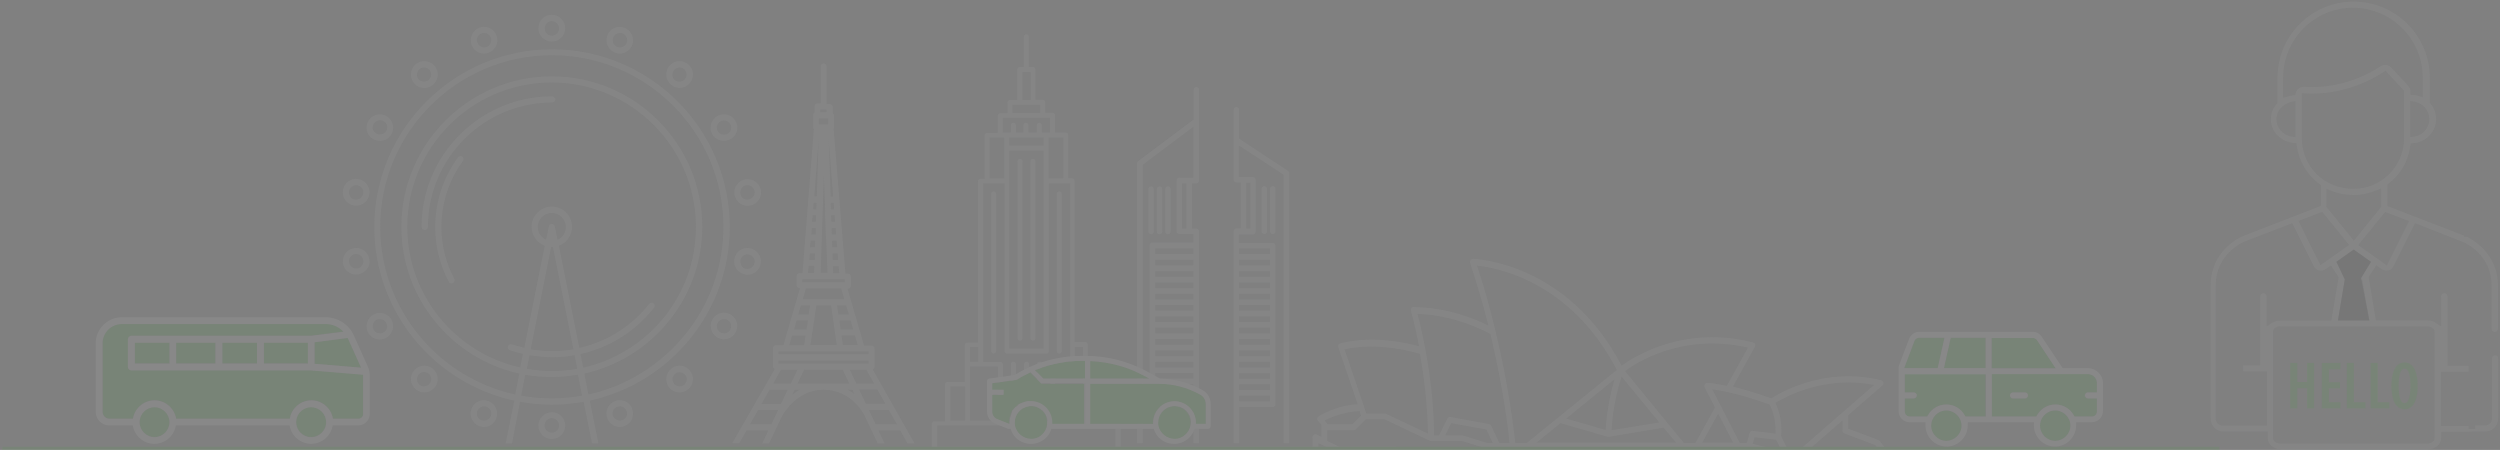 <svg width="1239" height="223" viewBox="0 0 1239 223" fill="none" xmlns="http://www.w3.org/2000/svg">
<rect x="0" y="0" width="1239" height="223" fill="#808080" stroke="none"/>
<g opacity="0.07" clip-path="url(#clip0_0_245)">
<path d="M505.512 78.726C504.836 78.726 504.273 79.289 504.273 79.965V167.588C504.273 168.264 504.836 168.827 505.512 168.827C506.188 168.827 506.751 168.264 506.751 167.588V79.852C506.751 79.176 506.188 78.726 505.512 78.726Z" fill="#D0D2D3"/>
<path d="M511.932 78.726C511.256 78.726 510.693 79.289 510.693 79.965V167.588C510.693 168.264 511.256 168.827 511.932 168.827C512.608 168.827 513.171 168.264 513.171 167.588V79.852C513.171 79.176 512.608 78.726 511.932 78.726Z" fill="#D0D2D3"/>
<path d="M502.245 204.417C502.921 204.417 503.484 203.854 503.484 203.178V180.427C503.484 179.752 502.921 179.188 502.245 179.188C501.57 179.188 501.007 179.752 501.007 180.427V203.178C501.007 203.854 501.57 204.417 502.245 204.417Z" fill="#D0D2D3"/>
<path d="M508.778 204.417C509.454 204.417 510.017 203.854 510.017 203.178V180.427C510.017 179.752 509.454 179.188 508.778 179.188C508.103 179.188 507.539 179.752 507.539 180.427V203.178C507.539 203.854 508.103 204.417 508.778 204.417Z" fill="#D0D2D3"/>
<path d="M515.199 204.417C515.875 204.417 516.438 203.854 516.438 203.178V180.427C516.438 179.752 515.875 179.188 515.199 179.188C514.523 179.188 513.96 179.752 513.96 180.427V203.178C513.96 203.854 514.523 204.417 515.199 204.417Z" fill="#D0D2D3"/>
<path d="M524.998 175.246C525.674 175.246 526.237 174.683 526.237 174.008V96.07C526.237 95.394 525.674 94.831 524.998 94.831C524.322 94.831 523.759 95.394 523.759 96.07V174.008C523.759 174.683 524.322 175.246 524.998 175.246Z" fill="#D0D2D3"/>
<path d="M492.446 175.246C493.122 175.246 493.685 174.683 493.685 174.008V96.07C493.685 95.394 493.122 94.831 492.446 94.831C491.77 94.831 491.207 95.394 491.207 96.07V174.008C491.32 174.683 491.883 175.246 492.446 175.246Z" fill="#D0D2D3"/>
<path d="M691.812 221.423H555.41V209.71C555.41 209.034 554.847 208.471 554.171 208.471H548.877V190.226C548.877 189.55 548.314 188.987 547.638 188.987H539.078V180.427V170.741C539.078 170.066 538.514 169.503 537.839 169.503H532.545V89.538C532.545 88.862 531.982 88.299 531.306 88.299H529.391V66.9C529.391 66.224 528.828 65.661 528.152 65.661H522.858V57.102C522.858 56.426 522.295 55.863 521.619 55.863H518.015V50.682C518.015 50.006 517.451 49.443 516.776 49.443H513.171V34.464C513.171 33.788 512.608 33.225 511.932 33.225H509.905V18.245C509.905 17.57 509.342 17.007 508.666 17.007C507.99 17.007 507.427 17.57 507.427 18.245V33.225H505.399C504.724 33.225 504.16 33.788 504.16 34.464V49.556H500.556C499.88 49.556 499.317 50.119 499.317 50.794V56.088H495.713C495.037 56.088 494.474 56.651 494.474 57.327V65.886H489.18C488.504 65.886 487.941 66.45 487.941 67.125V88.637H485.913C485.237 88.637 484.674 89.2 484.674 89.876V169.84H479.38C478.705 169.84 478.141 170.404 478.141 171.079V180.765V189.325H469.581C468.905 189.325 468.342 189.888 468.342 190.564V208.809H463.048C462.372 208.809 461.809 209.372 461.809 210.048V221.761H306.821C306.146 221.761 305.582 222.324 305.582 223C305.582 223.676 306.146 224.239 306.821 224.239H463.386H554.171H691.812C692.488 224.239 693.051 223.676 693.051 223C693.051 221.986 692.488 221.423 691.812 221.423ZM546.399 208.471H539.078V191.465H546.399V208.471ZM522.971 208.471V181.666H531.531H536.825V190.226V208.471H522.971ZM536.712 179.301H532.657V171.98H536.712V179.301ZM517.226 72.193H500.218V68.139H517.226V72.193ZM500.218 89.65V74.671H517.226V89.65V172.769H500.218V89.65ZM527.025 88.412H519.704V73.432V68.139H527.025V88.412ZM506.751 35.703H510.806V49.556H506.751V35.703ZM501.795 51.921H515.537V55.975H501.795V51.921ZM496.952 58.34H500.443H500.556H500.669H516.663H516.776H516.888H520.38V65.661H518.353H516.325V62.057C516.325 61.381 515.762 60.818 515.086 60.818C514.41 60.818 513.847 61.381 513.847 62.057V65.661H509.68V62.057C509.68 61.381 509.116 60.818 508.441 60.818C507.765 60.818 507.201 61.381 507.201 62.057V65.661H503.485V62.057C503.485 61.381 502.921 60.818 502.245 60.818C501.57 60.818 501.007 61.381 501.007 62.057V65.661H498.641H496.952V58.34ZM490.419 68.139H497.74V73.432V88.412H490.419V68.139ZM487.265 90.889H497.853V174.008C497.853 174.683 498.416 175.246 499.092 175.246H518.578C519.254 175.246 519.817 174.683 519.817 174.008V90.889H530.405V170.854V179.414H521.844C521.168 179.414 520.605 179.977 520.605 180.652V208.584H497.064V180.652C497.064 179.977 496.501 179.414 495.825 179.414H487.265V170.854V90.889ZM480.732 208.471V190.226V181.666H486.026H494.586V208.471H480.732ZM480.732 171.98H484.787V179.301H480.732V171.98ZM471.045 191.465H478.367V208.471H471.045V191.465ZM464.512 221.423V210.836H469.806H479.493H495.713H521.619H537.839H547.525H552.819V221.423H464.512Z" fill="#D0D2D3"/>
<path d="M358.859 69.828C359.986 69.828 361.112 69.49 362.126 68.927C365.28 67.125 366.406 63.071 364.491 59.917C363.365 57.89 361.112 56.651 358.747 56.651C357.62 56.651 356.494 56.989 355.48 57.552C352.327 59.354 351.2 63.409 353.002 66.562C354.241 68.589 356.494 69.828 358.859 69.828ZM357.057 60.142C357.62 59.804 358.184 59.692 358.859 59.692C360.098 59.692 361.337 60.368 361.901 61.494C362.914 63.183 362.351 65.436 360.549 66.337C358.859 67.238 356.607 66.675 355.706 64.985C354.692 63.296 355.368 61.043 357.057 60.142Z" fill="#D0D2D3"/>
<path d="M188.215 168.264C189.342 168.264 190.468 167.926 191.482 167.363C194.636 165.561 195.762 161.506 193.96 158.353C192.833 156.325 190.581 155.086 188.215 155.086C187.089 155.086 185.963 155.424 184.949 155.987C183.372 156.888 182.358 158.353 181.908 160.042C181.457 161.731 181.682 163.533 182.584 165.11C183.71 167.025 185.85 168.264 188.215 168.264ZM184.836 160.718C185.062 159.817 185.625 159.028 186.526 158.578C187.089 158.24 187.652 158.127 188.328 158.127C189.567 158.127 190.806 158.803 191.369 159.929C192.383 161.619 191.82 163.871 190.018 164.772C188.328 165.673 186.075 165.11 185.174 163.421C184.724 162.632 184.611 161.619 184.836 160.718Z" fill="#D0D2D3"/>
<path d="M336.783 43.586C338.698 43.586 340.612 42.685 341.851 41.221C342.978 39.87 343.541 38.18 343.428 36.378C343.316 34.576 342.415 32.999 341.063 31.873C339.824 30.86 338.36 30.296 336.783 30.296C334.868 30.296 332.953 31.198 331.714 32.662C330.588 34.013 330.025 35.703 330.25 37.505C330.362 39.307 331.263 40.883 332.615 42.01C333.741 43.023 335.318 43.586 336.783 43.586ZM334.079 34.689C334.755 33.901 335.769 33.45 336.783 33.45C337.571 33.45 338.472 33.788 339.035 34.238C339.711 34.801 340.162 35.703 340.274 36.603C340.387 37.505 340.049 38.518 339.486 39.194C338.247 40.658 335.882 40.883 334.417 39.644C333.741 39.081 333.291 38.18 333.178 37.279C333.178 36.378 333.516 35.477 334.079 34.689Z" fill="#D0D2D3"/>
<path d="M215.361 192.14C217.726 189.325 217.388 185.158 214.572 182.792C213.333 181.779 211.869 181.216 210.292 181.216C208.377 181.216 206.462 182.117 205.223 183.581C202.858 186.396 203.196 190.564 206.012 192.929C207.251 193.942 208.715 194.506 210.292 194.506C212.207 194.506 214.009 193.605 215.361 192.14ZM207.476 185.608C208.152 184.82 209.166 184.369 210.179 184.369C210.968 184.369 211.869 184.707 212.432 185.158C213.896 186.396 214.122 188.649 212.883 190.226C211.644 191.69 209.278 191.915 207.814 190.676C206.462 189.325 206.237 187.072 207.476 185.608Z" fill="#D0D2D3"/>
<path d="M304.907 26.129C305.582 26.355 306.371 26.58 307.159 26.58C309.975 26.58 312.453 24.778 313.354 22.187C314.593 18.809 312.791 14.979 309.412 13.74C308.736 13.515 307.948 13.29 307.159 13.29C304.343 13.29 301.865 15.092 300.964 17.682C300.401 19.372 300.401 21.174 301.19 22.75C301.978 24.327 303.33 25.566 304.907 26.129ZM303.893 18.696C304.343 17.344 305.695 16.331 307.272 16.331C307.722 16.331 308.06 16.443 308.511 16.556C310.313 17.232 311.327 19.259 310.651 21.174C309.975 22.976 307.948 23.989 306.033 23.314C305.132 22.976 304.456 22.3 304.006 21.512C303.555 20.498 303.555 19.597 303.893 18.696Z" fill="#D0D2D3"/>
<path d="M239.803 211.625C242.619 211.625 245.097 209.823 245.998 207.232C247.237 203.741 245.435 200.024 242.056 198.785C241.267 198.56 240.591 198.335 239.803 198.335C236.987 198.335 234.509 200.137 233.608 202.727C232.369 206.106 234.171 209.935 237.55 211.174C238.339 211.399 239.127 211.625 239.803 211.625ZM236.536 203.741C237.1 202.389 238.339 201.376 239.915 201.376C240.366 201.376 240.704 201.488 241.154 201.601C242.957 202.277 243.97 204.304 243.295 206.106C242.619 207.908 240.479 208.922 238.676 208.246C236.762 207.683 235.861 205.543 236.536 203.741Z" fill="#D0D2D3"/>
<path d="M273.481 20.611C277.085 20.611 280.127 17.682 280.127 13.966C280.127 10.362 277.198 7.321 273.481 7.321C271.679 7.321 270.102 7.996 268.75 9.235C267.511 10.474 266.836 12.164 266.836 13.966C266.836 15.768 267.511 17.344 268.75 18.696C270.102 19.935 271.792 20.611 273.481 20.611ZM271.003 11.488C271.679 10.812 272.58 10.474 273.481 10.474C275.396 10.474 277.085 12.051 277.085 14.078C277.085 16.106 275.509 17.682 273.481 17.682V19.259V17.682C272.58 17.682 271.679 17.344 271.003 16.669C270.327 15.993 269.989 15.092 269.989 14.191C269.989 13.065 270.327 12.164 271.003 11.488Z" fill="#D0D2D3"/>
<path d="M273.481 204.304C269.877 204.304 266.836 207.232 266.836 210.949C266.836 214.553 269.764 217.594 273.481 217.594C277.085 217.594 280.127 214.666 280.127 210.949C280.127 207.232 277.198 204.304 273.481 204.304ZM273.481 214.44C271.566 214.44 269.877 212.864 269.877 210.836C269.877 208.922 271.454 207.232 273.481 207.232C275.396 207.232 277.085 208.809 277.085 210.836C277.085 212.864 275.509 214.44 273.481 214.44Z" fill="#D0D2D3"/>
<path d="M239.915 26.58C240.704 26.58 241.492 26.467 242.168 26.129C245.547 24.89 247.349 21.061 246.11 17.682C245.209 15.092 242.619 13.29 239.915 13.29C239.127 13.29 238.339 13.402 237.663 13.74C235.973 14.303 234.622 15.542 233.946 17.119C233.157 18.696 233.157 20.498 233.72 22.187C234.622 24.778 237.1 26.58 239.915 26.58ZM236.649 18.358C237.1 17.457 237.775 16.894 238.676 16.556C239.014 16.443 239.465 16.331 239.915 16.331C241.38 16.331 242.731 17.232 243.295 18.696C243.97 20.498 242.957 22.638 241.154 23.314C239.352 23.989 237.212 22.976 236.649 21.174C236.198 20.273 236.198 19.259 236.649 18.358Z" fill="#D0D2D3"/>
<path d="M307.159 198.335C306.371 198.335 305.582 198.447 304.907 198.785C303.217 199.348 301.865 200.587 301.19 202.164C300.401 203.741 300.401 205.543 300.964 207.232C301.865 209.823 304.456 211.625 307.159 211.625C307.948 211.625 308.736 211.512 309.412 211.174C312.904 209.935 314.593 206.106 313.354 202.727C312.453 200.024 309.975 198.335 307.159 198.335ZM310.426 206.444C309.975 207.345 309.299 208.021 308.398 208.246C306.596 208.922 304.456 207.908 303.78 206.106C303.442 205.205 303.555 204.191 303.893 203.403C304.343 202.502 305.019 201.939 305.92 201.601C306.258 201.488 306.709 201.376 307.159 201.376C308.624 201.376 309.975 202.277 310.538 203.741C310.876 204.642 310.876 205.543 310.426 206.444Z" fill="#D0D2D3"/>
<path d="M210.292 43.586C211.869 43.586 213.333 43.023 214.572 42.01C215.924 40.883 216.712 39.307 216.938 37.505C217.05 35.703 216.6 34.013 215.361 32.662C214.122 31.198 212.207 30.296 210.292 30.296C208.715 30.296 207.251 30.86 206.012 31.873C203.196 34.238 202.858 38.406 205.223 41.221C206.462 42.798 208.265 43.586 210.292 43.586ZM207.927 34.238C208.603 33.675 209.391 33.45 210.179 33.45C211.193 33.45 212.207 33.901 212.883 34.689C213.446 35.477 213.784 36.378 213.671 37.279C213.558 38.18 213.108 39.081 212.432 39.644C210.968 40.883 208.603 40.658 207.364 39.194C206.237 37.73 206.462 35.477 207.927 34.238Z" fill="#D0D2D3"/>
<path d="M332.615 182.792C331.263 183.919 330.475 185.495 330.25 187.297C330.137 189.099 330.588 190.789 331.714 192.14C332.953 193.605 334.868 194.506 336.783 194.506C338.36 194.506 339.824 193.942 341.063 192.929C342.415 191.803 343.203 190.226 343.428 188.424C343.541 186.622 342.978 184.932 341.851 183.581C340.612 182.117 338.698 181.216 336.783 181.216C335.318 181.216 333.741 181.779 332.615 182.792ZM340.387 188.198C340.274 189.099 339.824 190.001 339.148 190.676C337.684 191.915 335.318 191.69 334.079 190.226C333.516 189.55 333.178 188.536 333.291 187.635C333.404 186.734 333.854 185.833 334.53 185.27C335.206 184.707 335.994 184.482 336.783 184.482C337.796 184.482 338.81 184.932 339.486 185.721C340.162 186.284 340.5 187.185 340.387 188.198Z" fill="#D0D2D3"/>
<path d="M184.949 68.927C185.963 69.49 187.089 69.828 188.215 69.828C190.581 69.828 192.833 68.589 193.96 66.562C194.861 64.985 195.086 63.296 194.636 61.607C194.185 59.917 193.059 58.453 191.594 57.552C190.581 56.989 189.454 56.651 188.328 56.651C185.963 56.651 183.71 57.89 182.584 59.917C180.669 63.071 181.795 67.125 184.949 68.927ZM185.174 61.381C185.85 60.255 186.976 59.579 188.328 59.579C189.004 59.579 189.567 59.692 190.13 60.03C190.919 60.48 191.594 61.269 191.82 62.17C192.045 63.071 191.932 64.084 191.482 64.873C190.581 66.45 188.328 67.125 186.638 66.224C184.724 65.323 184.16 63.071 185.174 61.381Z" fill="#D0D2D3"/>
<path d="M362.126 155.875C361.112 155.312 359.986 154.974 358.859 154.974C356.494 154.974 354.241 156.213 353.115 158.24C352.214 159.704 351.989 161.506 352.439 163.195C352.89 164.885 354.016 166.349 355.48 167.25C356.494 167.813 357.62 168.151 358.747 168.151C361.112 168.151 363.365 166.912 364.491 164.885C365.392 163.308 365.618 161.619 365.167 159.817C364.717 158.24 363.59 156.776 362.126 155.875ZM361.901 163.421C360.999 165.11 358.634 165.673 357.057 164.772C356.269 164.322 355.593 163.533 355.368 162.632C355.142 161.731 355.255 160.718 355.706 159.929C356.381 158.803 357.508 158.127 358.747 158.127C359.31 158.127 359.986 158.24 360.549 158.578C361.337 159.028 362.013 159.817 362.239 160.718C362.464 161.619 362.351 162.632 361.901 163.421Z" fill="#D0D2D3"/>
<path d="M175.375 101.814C175.713 101.927 176.163 101.927 176.501 101.927C179.768 101.927 182.471 99.674 183.034 96.408C183.372 94.719 182.921 92.917 181.908 91.453C180.894 89.988 179.317 88.975 177.628 88.749C174.023 88.074 170.644 90.552 169.968 94.156C169.63 95.845 170.081 97.647 171.095 99.111C172.108 100.575 173.685 101.589 175.375 101.814ZM173.009 94.719C173.347 93.029 174.812 91.79 176.501 91.79C176.726 91.79 176.952 91.79 177.064 91.79C177.965 92.016 178.867 92.466 179.43 93.254C179.993 94.043 180.218 94.944 179.993 95.958C179.655 97.872 177.853 99.224 175.825 98.886C174.924 98.773 174.023 98.21 173.573 97.422C173.122 96.633 172.897 95.62 173.009 94.719Z" fill="#D0D2D3"/>
<path d="M369.335 136.053C369.673 136.165 370.123 136.165 370.461 136.165C373.727 136.165 376.431 133.913 376.994 130.646C377.332 128.957 376.881 127.155 375.868 125.691C374.854 124.227 373.277 123.326 371.587 122.988C367.983 122.312 364.604 124.79 363.928 128.394C363.59 130.083 364.041 131.885 365.054 133.35C366.068 134.814 367.645 135.715 369.335 136.053ZM366.969 128.957C367.307 127.268 368.771 126.029 370.461 126.029C370.686 126.029 370.912 126.029 371.024 126.141C371.925 126.254 372.826 126.817 373.39 127.606C373.953 128.394 374.178 129.295 373.953 130.309C373.615 132.223 371.813 133.575 369.785 133.237C368.884 133.124 367.983 132.561 367.42 131.773C367.082 130.759 366.857 129.858 366.969 128.957Z" fill="#D0D2D3"/>
<path d="M183.034 128.394C182.471 125.24 179.768 122.875 176.501 122.875C176.163 122.875 175.713 122.875 175.375 122.988C171.77 123.664 169.405 127.042 169.968 130.646C170.531 133.8 173.235 136.053 176.501 136.053C176.839 136.053 177.29 136.052 177.628 135.94C179.317 135.602 180.894 134.701 181.908 133.237C183.034 131.885 183.372 130.083 183.034 128.394ZM179.43 131.547C178.867 132.336 178.078 132.899 177.177 133.012C175.15 133.349 173.347 131.998 173.009 130.083C172.672 128.169 173.911 126.254 175.938 125.916C176.163 125.916 176.389 125.916 176.501 125.916C178.303 125.916 179.768 127.155 179.993 128.844C180.218 129.858 179.993 130.759 179.43 131.547Z" fill="#D0D2D3"/>
<path d="M364.041 96.521C364.604 99.674 367.307 102.039 370.574 102.039C370.912 102.039 371.362 102.039 371.7 101.927C375.304 101.251 377.67 97.872 377.107 94.268C376.431 90.664 373.052 88.299 369.447 88.862C367.758 89.2 366.181 90.101 365.167 91.565C364.041 93.029 363.703 94.719 364.041 96.521ZM367.532 93.254C368.096 92.466 368.884 91.903 369.785 91.79C370.01 91.79 370.236 91.79 370.461 91.79C372.151 91.79 373.615 93.029 373.953 94.719C374.291 96.633 372.939 98.548 371.024 98.886C368.997 99.224 367.195 97.872 366.857 95.958C366.857 95.057 367.082 94.043 367.532 93.254Z" fill="#D0D2D3"/>
<path d="M226.962 78.05C213.784 95.958 211.982 120.172 222.457 139.657C222.682 140.22 223.245 140.445 223.808 140.445C224.034 140.445 224.259 140.332 224.484 140.22C225.273 139.882 225.498 138.868 225.16 138.192C215.248 119.609 216.938 96.746 229.44 79.739C229.891 79.064 229.778 78.05 229.102 77.6C228.427 77.149 227.413 77.374 226.962 78.05Z" fill="#D0D2D3"/>
<path d="M273.594 47.754C238.001 47.754 208.94 76.698 208.94 112.401C208.94 113.302 209.616 113.978 210.517 113.978C211.306 113.978 212.094 113.302 212.094 112.401C212.094 78.501 239.69 50.794 273.706 50.794C274.495 50.794 275.283 50.119 275.283 49.218C275.058 48.429 274.382 47.754 273.594 47.754Z" fill="#D0D2D3"/>
<path d="M257.712 199.123C262.781 200.024 268.075 200.587 273.481 200.587C278.888 200.587 284.182 200.024 289.25 199.123L293.418 219.734H296.572L292.291 198.56C331.939 189.888 361.675 154.636 361.675 112.514C361.675 63.972 322.14 24.44 273.594 24.44C225.047 24.44 185.512 63.972 185.512 112.514C185.512 154.636 215.248 190.001 254.896 198.56L250.616 219.734H253.77L257.712 199.123ZM273.481 197.434C268.3 197.434 263.231 196.983 258.275 196.082L260.303 185.721C264.583 186.509 268.976 186.847 273.368 186.847C277.874 186.847 282.267 186.396 286.434 185.721L288.462 196.082C283.731 196.983 278.662 197.434 273.481 197.434ZM273.143 122.425C273.256 122.425 273.481 122.425 273.594 122.425C273.706 122.425 273.932 122.425 274.044 122.425L284.182 173.107C280.69 173.67 277.198 174.008 273.594 174.008C269.989 174.008 266.498 173.67 263.006 173.107L273.143 122.425ZM270.665 118.821C268.187 117.694 266.498 115.329 266.498 112.514C266.498 108.684 269.651 105.531 273.481 105.531C277.311 105.531 280.465 108.684 280.465 112.514C280.465 115.329 278.775 117.807 276.297 118.821L274.945 112.176C274.833 111.5 274.157 110.937 273.481 110.937C272.805 110.937 272.129 111.5 272.017 112.176L270.665 118.821ZM273.594 177.048C277.423 177.048 281.14 176.711 284.745 176.035L286.096 182.792C282.041 183.468 277.874 183.919 273.594 183.919C269.314 183.919 265.146 183.468 261.091 182.792L262.443 176.035C266.047 176.598 269.764 177.048 273.594 177.048ZM289.025 182.229L287.673 175.472C301.978 172.318 314.819 164.322 324.167 152.496C324.731 151.82 324.618 150.919 323.942 150.356C323.266 149.793 322.365 149.906 321.802 150.581C312.904 161.844 300.626 169.39 287.11 172.431L276.973 121.749C280.802 120.397 283.506 116.681 283.506 112.401C283.506 106.882 279 102.377 273.481 102.377C267.962 102.377 263.456 106.882 263.456 112.401C263.456 116.681 266.16 120.397 269.989 121.749L259.852 172.318C257.712 171.868 255.685 171.305 253.657 170.629C252.869 170.404 251.968 170.741 251.742 171.642C251.517 172.431 251.855 173.332 252.643 173.557C254.783 174.233 257.036 174.909 259.176 175.359L257.825 182.117C225.836 175.021 201.844 146.414 201.844 112.401C201.844 72.982 233.946 40.883 273.368 40.883C312.791 40.883 344.893 72.982 344.893 112.401C345.005 146.527 321.014 175.021 289.025 182.229ZM188.441 112.401C188.441 65.549 226.624 27.368 273.481 27.368C320.338 27.368 358.521 65.549 358.521 112.401C358.521 153.059 329.799 187.072 291.616 195.519L289.588 185.158C322.928 177.724 348.046 147.991 348.046 112.401C348.046 71.292 314.593 37.842 273.481 37.842C232.369 37.842 198.916 71.292 198.916 112.401C198.916 147.991 223.921 177.724 257.374 185.158L255.347 195.519C217.163 187.185 188.441 153.059 188.441 112.401Z" fill="#D0D2D3"/>
<path d="M370.01 213.314H380.824L377.782 219.734H381.161L387.469 206.444C387.582 206.331 394.115 193.154 408.081 193.154C422.499 193.154 428.469 205.881 428.694 206.444L435.002 219.734H438.381L435.339 213.314H446.153L449.757 219.734H453.249L432.524 183.13C433.087 182.905 433.425 182.342 433.425 181.779V172.769C433.425 171.98 432.749 171.305 431.96 171.305H428.243L420.021 143.035H420.246C421.035 143.035 421.71 142.36 421.71 141.571V137.066C421.71 136.278 421.035 135.602 420.246 135.602H419.007L413.15 63.972C413.263 63.746 413.375 63.521 413.375 63.183V57.327C413.375 56.764 413.037 56.313 412.7 56.088V53.047C412.7 52.259 412.024 51.583 411.235 51.583H409.658V32.887C409.658 32.099 408.983 31.423 408.194 31.423C407.406 31.423 406.73 32.099 406.73 32.887V51.245H405.153C404.365 51.245 403.689 51.921 403.689 52.709V55.75C403.238 55.975 403.013 56.426 403.013 56.989V63.071C403.013 63.409 403.126 63.746 403.351 63.972L397.719 135.377H396.255C395.466 135.377 394.79 136.053 394.79 136.841V141.346C394.79 142.134 395.466 142.81 396.255 142.81H396.48L388.258 171.079H384.541C383.752 171.079 383.076 171.755 383.076 172.543V181.554C383.076 182.117 383.414 182.68 383.977 182.905L362.914 219.621H366.406L370.01 213.314ZM392.65 195.632L393.889 193.154H396.48C395.016 193.83 393.777 194.731 392.65 195.632ZM395.241 190.113L398.507 183.243H417.656L420.922 190.113H395.241ZM420.134 193.154H422.499L423.513 195.407C422.499 194.506 421.373 193.83 420.134 193.154ZM444.576 210.273H433.988L430.609 203.178H440.521L444.576 210.273ZM438.831 200.137H429.144L425.765 193.041H434.776L438.831 200.137ZM433.199 190.113H424.414L421.147 183.243H429.37L433.199 190.113ZM425.09 170.967H417.768L417.092 166.236H423.738L425.09 170.967ZM422.837 163.308H416.642L415.966 158.803H421.598L422.837 163.308ZM419.345 151.37L420.697 155.875H415.515L414.84 151.37H419.345ZM397.832 148.329L399.409 142.923H416.867L418.444 148.329H397.832ZM414.727 170.967H401.661L404.59 151.37H411.911L414.727 170.967ZM415.966 135.377H412.925L412.812 131.885H415.628L415.966 135.377ZM415.403 128.844H412.7L412.587 125.578H415.178L415.403 128.844ZM414.952 122.537H412.474L412.362 119.271H414.614L414.952 122.537ZM414.389 116.23H412.249L412.136 112.964H414.164L414.389 116.23ZM413.939 109.923H412.024L411.911 106.657H413.601L413.939 109.923ZM413.375 103.729H411.799L411.686 100.463H413.15L413.375 103.729ZM412.925 97.422H411.686L410.672 68.815L412.925 97.422ZM406.505 54.286H409.658V55.637H406.505V54.286ZM405.829 58.678H410.447V61.607H408.87H407.518H405.829V58.678ZM408.87 105.418L409.095 111.387L409.32 117.357C409.32 117.469 409.32 117.469 409.32 117.582C409.32 117.694 409.321 117.807 409.433 117.92L410.109 135.152H406.73L408.307 86.61L408.983 104.855C408.983 104.968 408.983 104.968 408.983 105.08C408.757 105.306 408.87 105.418 408.87 105.418ZM405.716 68.815L404.815 97.309H403.576L405.716 68.815ZM403.238 100.463H404.702L404.59 103.729H403.013L403.238 100.463ZM402.788 106.657H404.477L404.365 109.923H402.45L402.788 106.657ZM402.337 112.964H404.365L404.252 116.23H402.112L402.337 112.964ZM401.774 119.271H404.027L403.914 122.537H401.436L401.774 119.271ZM401.323 125.578H403.914L403.801 128.844H401.098L401.323 125.578ZM400.76 131.773H403.576L403.463 135.264H400.422L400.76 131.773ZM397.606 138.418H418.669V139.882H417.994H398.282H397.606V138.418ZM396.931 151.37H401.436L400.76 155.875H395.579L396.931 151.37ZM394.79 158.803H400.422L399.746 163.308H393.551L394.79 158.803ZM392.538 166.349H399.183L398.507 171.079H391.186L392.538 166.349ZM385.78 174.12H430.496V175.584H385.78V174.12ZM385.78 178.738H430.496V180.202H430.158H418.669H397.606H386.117H385.78V178.738ZM387.019 183.243H395.241L391.975 190.113H383.189L387.019 183.243ZM381.387 193.154H390.398L387.019 200.249H377.332L381.387 193.154ZM375.755 203.178H385.667L382.288 210.273H371.7L375.755 203.178Z" fill="#D0D2D3"/>
<path d="M653.403 219.621L661.175 223.45H667.821L657.796 218.495V213.202H670.975C671.313 213.202 671.763 213.089 671.988 212.751L676.945 207.795H686.181L708.708 218.495C708.933 218.608 709.046 218.608 709.271 218.608H724.815L736.304 222.212C736.417 222.212 736.642 222.324 736.754 222.324H866.737L871.017 223.338H886.223L882.731 216.13C883.52 208.246 881.154 202.277 879.915 199.686C884.646 196.758 904.245 185.946 928.799 190.789L891.404 223.338H895.91L913.143 208.359V213.427C913.143 213.99 913.481 214.553 914.044 214.778L929.475 220.635L931.503 223.225H935.22L931.503 218.495C931.39 218.27 931.165 218.157 930.827 218.044L915.959 212.413V205.768L932.967 191.014C933.418 190.676 933.53 190.113 933.418 189.55C933.305 188.987 932.854 188.649 932.291 188.424C904.019 181.554 881.83 194.843 877.888 197.434C870.003 194.618 863.696 192.816 858.852 191.577L869.778 171.755C870.003 171.305 870.003 170.854 869.891 170.516C869.665 170.066 869.327 169.84 868.877 169.728C834.635 160.943 809.743 176.823 803.66 181.216C776.74 129.633 730.447 128.281 729.996 128.281C729.546 128.281 729.095 128.507 728.757 128.844C728.532 129.182 728.419 129.745 728.532 130.196C732.136 141.008 735.178 151.482 737.656 161.393C731.798 158.353 717.832 152.383 700.598 152.158C700.148 152.158 699.697 152.383 699.472 152.721C699.247 153.059 699.134 153.622 699.247 153.96C699.247 154.073 701.274 160.943 703.301 171.642C697.219 169.953 680.549 166.011 664.217 170.178C663.766 170.291 663.541 170.516 663.316 170.854C663.09 171.192 663.09 171.642 663.203 171.98L672.89 200.362C661.851 200.925 653.854 206.106 653.516 206.331C653.178 206.557 652.953 206.894 652.84 207.345C652.728 207.795 652.84 208.133 653.178 208.471L654.98 210.611C654.868 210.836 654.868 210.949 654.868 211.174V216.468L652.615 215.341C652.165 215.116 651.601 215.116 651.151 215.454C650.7 215.679 650.475 216.242 650.475 216.693V222.887H653.403V219.621ZM736.867 219.509L725.378 215.905C725.266 215.905 725.04 215.792 724.928 215.792H716.255L719.183 209.71L736.642 212.864L739.796 219.509H736.867ZM761.309 219.509L773.361 209.71L796.79 216.468C796.902 216.468 797.015 216.468 797.128 216.468C797.128 216.468 797.128 216.468 797.24 216.468C797.353 216.468 797.353 216.468 797.465 216.468L824.498 211.963L830.693 219.396H761.309V219.509ZM776.177 207.458L800.169 187.973C798.592 193.267 796.339 202.502 795.776 213.089L776.177 207.458ZM843.534 219.509L851.531 204.98L858.965 219.396H843.534V219.509ZM880.253 217.932L882.956 223.45L868.652 219.959L869.553 216.693L880.253 217.932ZM876.987 200.475C877.775 201.939 880.366 207.458 879.915 214.891L868.652 213.539C867.976 213.427 867.3 213.877 867.075 214.666L865.723 219.509H862.231L848.602 192.929C852.77 193.492 862.119 195.181 876.987 200.475ZM866.286 172.318L855.811 191.239C849.503 189.888 846.35 189.775 846.124 189.775C845.561 189.775 845.111 190.001 844.885 190.451C844.66 190.902 844.547 191.465 844.773 191.915L849.954 201.939L840.267 219.509H834.523L805.35 183.919C810.531 179.977 833.847 164.772 866.286 172.318ZM803.66 186.622L822.358 209.372L798.704 213.202C799.268 201.376 802.196 191.127 803.66 186.622ZM732.024 131.66C741.26 132.561 778.43 139.093 801.295 183.356L756.691 219.509H750.947C750.383 213.99 747.905 192.028 741.26 164.434V164.322C738.782 153.96 735.741 142.923 732.024 131.66ZM702.513 155.537C721.098 156.213 735.741 163.984 738.669 165.561C745.09 192.366 747.568 213.652 748.131 219.509H743.062L739.007 210.949C738.782 210.498 738.444 210.273 737.993 210.161L718.845 206.669C718.169 206.557 717.606 206.894 717.268 207.458L713.213 215.792H710.735C710.623 200.137 708.708 185.383 706.568 174.12V174.008C704.991 165.223 703.301 158.578 702.513 155.537ZM666.357 173.107C682.914 169.503 699.922 174.233 703.752 175.359C705.667 186.171 707.469 200.137 707.694 214.891L686.969 205.092C686.744 204.98 686.519 204.98 686.293 204.98H677.17L666.357 173.107ZM673.791 203.741L674.579 205.993L670.299 210.273H658.022L656.445 208.359C659.261 207.007 665.794 204.079 673.791 203.741Z" fill="#D0D2D3"/>
<path d="M566.223 81.767L591.453 62.845V88.074H584.47C583.682 88.074 583.118 88.749 583.118 89.425V114.654C583.118 115.442 583.794 116.005 584.47 116.005H591.453V120.172H571.066C570.278 120.172 569.715 120.848 569.715 121.524V200.137C569.715 200.925 570.39 201.488 571.066 201.488H591.453V219.621H594.269V114.654C594.269 113.865 593.594 113.302 592.918 113.302H590.778V90.889H592.918C593.706 90.889 594.269 90.214 594.269 89.538V44.487C594.269 43.699 593.594 43.136 592.918 43.136C592.129 43.136 591.566 43.812 591.566 44.487V59.241L564.083 79.852C563.745 80.077 563.52 80.528 563.52 80.978V219.621H566.336V81.767H566.223ZM591.453 198.898H572.531V196.082H591.453V198.898ZM591.453 193.267H572.531V190.451H591.453V193.267ZM591.453 187.635H572.531V184.82H591.453V187.635ZM591.453 182.117H572.531V179.301H591.453V182.117ZM591.453 176.485H572.531V173.67H591.453V176.485ZM591.453 170.854H572.531V168.038H591.453V170.854ZM591.453 165.223H572.531V162.407H591.453V165.223ZM591.453 159.591H572.531V156.776H591.453V159.591ZM591.453 153.96H572.531V151.144H591.453V153.96ZM591.453 148.441H572.531V145.626H591.453V148.441ZM591.453 142.81H572.531V139.994H591.453V142.81ZM591.453 137.179H572.531V134.363H591.453V137.179ZM591.453 131.547H572.531V128.732H591.453V131.547ZM591.453 125.916H572.531V123.1H591.453V125.916ZM587.962 113.302H585.822V90.889H587.962V113.302Z" fill="#D0D2D3"/>
<path d="M614.093 201.714H630.764C631.552 201.714 632.115 201.038 632.115 200.362V121.749C632.115 120.961 631.439 120.397 630.764 120.397H613.981V116.23H620.964C621.753 116.23 622.316 115.555 622.316 114.879V89.087C622.316 88.299 621.64 87.736 620.964 87.736H613.981V72.081L636.17 86.61V219.621H638.986V85.821C638.986 85.371 638.761 84.92 638.31 84.695L614.093 68.702V54.398C614.093 53.61 613.418 53.047 612.742 53.047C611.953 53.047 611.39 53.723 611.39 54.398V89.087C611.39 89.876 612.066 90.439 612.742 90.439H614.882V113.189H612.742C611.953 113.189 611.39 113.865 611.39 114.541V219.621H614.206V201.714H614.093ZM617.585 90.552H619.725V113.302H617.585V90.552ZM614.093 123.101H629.412V125.916H614.093V123.101ZM614.093 128.732H629.412V131.547H614.093V128.732ZM614.093 134.363H629.412V137.179H614.093V134.363ZM614.093 139.994H629.412V142.81H614.093V139.994ZM614.093 145.626H629.412V148.441H614.093V145.626ZM614.093 151.144H629.412V153.96H614.093V151.144ZM614.093 156.776H629.412V159.591H614.093V156.776ZM614.093 162.407H629.412V165.223H614.093V162.407ZM614.093 168.038H629.412V170.854H614.093V168.038ZM614.093 173.67H629.412V176.485H614.093V173.67ZM614.093 179.301H629.412V182.117H614.093V179.301ZM614.093 184.932H629.412V187.748H614.093V184.932ZM614.093 190.451H629.412V193.267H614.093V190.451ZM614.093 196.082H629.412V198.898H614.093V196.082Z" fill="#D0D2D3"/>
<path d="M578.838 116.118C579.627 116.118 580.19 115.442 580.19 114.766V93.705C580.19 92.917 579.514 92.353 578.838 92.353C578.05 92.353 577.487 93.029 577.487 93.705V114.766C577.487 115.442 578.05 116.118 578.838 116.118Z" fill="#D0D2D3"/>
<path d="M574.671 116.118C575.459 116.118 576.022 115.442 576.022 114.766V93.705C576.022 92.917 575.347 92.353 574.671 92.353C573.882 92.353 573.319 93.029 573.319 93.705V114.766C573.206 115.442 573.882 116.118 574.671 116.118Z" fill="#D0D2D3"/>
<path d="M571.855 114.654V93.705C571.855 92.917 571.179 92.353 570.503 92.353C569.715 92.353 569.151 93.029 569.151 93.705V114.766C569.151 115.555 569.827 116.118 570.503 116.118C571.179 116.118 571.855 115.442 571.855 114.654Z" fill="#D0D2D3"/>
<path d="M630.764 92.241C629.975 92.241 629.412 92.917 629.412 93.592V114.654C629.412 115.442 630.088 116.005 630.764 116.005C631.552 116.005 632.115 115.329 632.115 114.654V93.705C632.228 92.917 631.552 92.241 630.764 92.241Z" fill="#D0D2D3"/>
<path d="M626.596 92.241C625.808 92.241 625.244 92.917 625.244 93.592V114.654C625.244 115.442 625.92 116.005 626.596 116.005C627.385 116.005 627.948 115.329 627.948 114.654V93.705C627.948 92.917 627.385 92.241 626.596 92.241Z" fill="#D0D2D3"/>
<path d="M1.126 222.437H1099.89" stroke="#0FC500" stroke-width="2" stroke-miterlimit="10"/>
<path d="M516.663 203.628C516.325 203.29 515.875 202.953 515.424 202.615C513.622 201.376 511.482 201.038 509.342 201.488C505.625 202.277 502.809 205.656 502.809 209.485C502.809 210.048 502.809 210.611 502.921 211.062C503.71 214.891 507.089 217.594 510.919 217.594C511.482 217.594 512.045 217.594 512.495 217.481C513.284 217.369 514.072 217.031 514.748 216.693C517.789 215.004 519.479 211.512 518.803 207.908C518.578 206.219 517.789 204.755 516.663 203.628Z" fill="#0FC500"/>
<path d="M567.124 186.284C559.127 181.891 550.003 179.414 540.88 178.963H540.204V187.635H569.602L567.124 186.284Z" fill="#0FC500"/>
<path d="M515.649 189.775L510.468 184.594L510.017 184.82C507.99 185.833 505.963 186.847 504.048 188.086C503.935 188.198 503.71 188.198 503.597 188.311L491.545 190V193.267H497.177V195.744H491.545V204.079C491.545 205.768 492.559 207.232 494.023 207.795L500.218 210.273V209.372C500.218 209.26 500.218 209.147 500.218 209.034V208.696C500.218 208.584 500.218 208.471 500.218 208.359C500.218 208.246 500.218 208.133 500.218 208.021V207.683C500.218 207.57 500.218 207.458 500.218 207.345C500.218 207.232 500.331 207.12 500.331 207.007L500.443 206.669C500.443 206.557 500.443 206.444 500.556 206.331C500.556 206.219 500.669 206.106 500.669 205.993L500.894 205.318C500.894 205.205 501.006 205.092 501.006 204.98L501.119 204.642C501.119 204.529 501.232 204.417 501.232 204.304C501.232 204.191 501.344 204.191 501.344 204.079C501.344 203.966 501.457 203.966 501.457 203.854C501.57 203.741 501.57 203.516 501.682 203.403C501.795 203.29 501.795 203.29 501.908 203.178L502.133 202.953C502.245 202.84 502.246 202.727 502.358 202.615C502.471 202.502 502.583 202.389 502.696 202.277C502.809 202.164 502.809 202.164 502.921 202.052C503.034 201.939 503.034 201.939 503.147 201.826C503.259 201.714 503.259 201.714 503.372 201.601L503.935 201.151C504.048 201.038 504.048 201.038 504.16 200.925L504.386 200.7C504.498 200.587 504.611 200.587 504.611 200.475L504.836 200.362C504.949 200.362 505.061 200.249 505.061 200.249C505.174 200.137 505.287 200.137 505.399 200.024C505.512 200.024 505.625 199.912 505.737 199.912L506.075 199.799C506.188 199.799 506.188 199.686 506.3 199.686C506.413 199.686 506.526 199.574 506.638 199.574L506.976 199.461C507.089 199.461 507.089 199.348 507.201 199.348C507.314 199.348 507.539 199.236 507.652 199.236L507.99 199.123C508.103 199.123 508.103 199.123 508.215 199.123C508.328 199.123 508.553 199.123 508.666 199.011L509.116 198.898C509.229 198.898 509.229 198.898 509.342 198.898C509.68 198.898 510.017 198.898 510.468 198.898C516.325 198.898 521.056 203.628 521.056 209.485V210.161H537.275V190.226H516.1C516.212 190.113 515.874 190 515.649 189.775Z" fill="#0FC500"/>
<path d="M536.036 178.85C528.377 178.85 520.943 180.315 513.847 183.13L512.946 183.468L517.114 187.635H537.839V178.85H536.036Z" fill="#0FC500"/>
<path d="M580.415 201.488C576.698 202.277 573.882 205.656 573.882 209.485C573.882 210.048 573.882 210.611 573.995 211.062C574.783 214.891 578.162 217.594 581.992 217.594C582.555 217.594 583.118 217.594 583.569 217.481C587.962 216.58 590.778 212.3 589.877 207.908C589.088 203.403 584.808 200.587 580.415 201.488Z" fill="#0FC500"/>
<path d="M594.833 195.519C588.638 192.028 581.654 190.113 574.445 190.113H540.204V210.048H571.404V209.485C571.404 203.628 576.135 198.898 581.992 198.898C587.849 198.898 592.58 203.628 592.58 209.485V210.161H597.536V200.25C597.536 199.799 597.423 199.236 597.311 198.785C597.085 197.434 596.072 196.195 594.833 195.519Z" fill="#0FC500"/>
<path d="M106.779 169.728H87.293V180.089H106.779V169.728Z" fill="#0FC500"/>
<path d="M127.392 169.728H110.158V180.089H127.392V169.728Z" fill="#0FC500"/>
<path d="M76.593 201.714C72.425 201.714 69.159 205.092 69.159 209.147C69.159 213.314 72.538 216.58 76.593 216.58C80.76 216.58 84.027 213.202 84.027 209.147C84.027 205.092 80.648 201.714 76.593 201.714Z" fill="#0FC500"/>
<path d="M84.027 169.728H66.793V180.089H84.027V169.728Z" fill="#0FC500"/>
<path d="M155.889 180.315L178.979 182.229L172.334 167.475L155.889 169.615V180.315Z" fill="#0FC500"/>
<path d="M154.199 201.714C150.032 201.714 146.765 205.092 146.765 209.147C146.765 213.314 150.144 216.58 154.199 216.58C158.367 216.58 161.633 213.202 161.633 209.147C161.746 205.092 158.367 201.714 154.199 201.714Z" fill="#0FC500"/>
<path d="M152.622 169.728H130.771V180.089H152.622V169.728Z" fill="#0FC500"/>
<path d="M65.104 183.468C64.203 183.468 63.414 182.68 63.414 181.779V168.038C63.414 167.137 64.203 166.349 65.104 166.349H154.087L170.306 164.322L169.292 163.421C167.152 161.619 164.449 160.605 161.633 160.492H60.373C55.079 160.492 50.799 164.772 50.799 170.066V203.966C50.799 205.881 52.376 207.458 54.291 207.458H65.892L66.005 207.007C67.019 202.052 71.411 198.335 76.593 198.335C81.661 198.335 86.167 201.939 87.18 207.007L87.293 207.458H143.611L143.724 207.007C144.738 202.052 149.243 198.335 154.312 198.335C159.38 198.335 163.886 201.939 164.9 207.007L165.012 207.458H177.628C178.979 207.458 179.993 206.331 179.993 205.092V185.608L154.087 183.468H65.104Z" fill="#0FC500"/>
<path d="M175.262 166.011C172.784 160.718 167.49 157.339 161.633 157.226H60.373C53.277 157.226 47.42 163.083 47.42 170.178V204.079C47.42 207.795 50.461 210.836 54.178 210.836H65.78L65.892 211.287C66.906 216.242 71.299 219.959 76.48 219.959C81.549 219.959 86.054 216.355 87.068 211.287L87.181 210.836H143.499L143.611 211.287C144.625 216.242 149.018 219.959 154.199 219.959C159.268 219.959 163.773 216.355 164.787 211.287L164.9 210.836H177.515C180.669 210.836 183.259 208.246 183.259 205.092V186.059C183.259 184.482 182.921 183.018 182.246 181.554L175.262 166.011ZM172.334 167.475L178.979 182.229L155.889 180.315V169.615L172.334 167.475ZM76.593 216.693C72.425 216.693 69.159 213.314 69.159 209.26C69.159 205.092 72.538 201.826 76.593 201.826C80.648 201.826 84.027 205.205 84.027 209.26C84.027 213.314 80.648 216.693 76.593 216.693ZM154.199 216.693C150.032 216.693 146.765 213.314 146.765 209.26C146.765 205.092 150.144 201.826 154.199 201.826C158.367 201.826 161.633 205.205 161.633 209.26C161.746 213.314 158.367 216.693 154.199 216.693ZM179.993 205.205C179.993 206.557 178.867 207.57 177.628 207.57H165.012L164.9 207.12C163.886 202.164 159.493 198.447 154.312 198.447C149.243 198.447 144.738 202.052 143.724 207.12L143.611 207.57H87.293L87.181 207.12C86.167 202.164 81.774 198.447 76.593 198.447C71.524 198.447 67.019 202.052 66.005 207.12L65.892 207.57H54.291C52.376 207.57 50.799 205.993 50.799 204.079V170.178C50.799 164.885 55.079 160.605 60.373 160.605H161.633C164.449 160.605 167.152 161.619 169.292 163.533L170.306 164.434L154.087 166.462H65.104C64.203 166.462 63.414 167.25 63.414 168.151V181.891C63.414 182.792 64.203 183.581 65.104 183.581H154.087L179.993 185.721V205.205ZM152.622 180.202H130.771V169.84H152.622V180.202ZM127.392 180.202H110.158V169.84H127.392V180.202ZM106.892 180.202H87.293V169.84H106.779V180.202H106.892ZM84.027 180.202H66.793V169.84H84.027V180.202Z" fill="white"/>
<path d="M596.072 193.379C589.651 189.775 582.33 187.748 575.009 187.635H574.896L568.363 184.031C559.127 179.076 548.764 176.373 538.289 176.373H536.036H535.924C527.026 176.373 518.353 178.287 510.243 181.891C507.765 183.018 505.399 184.257 503.147 185.721L502.921 185.833L490.193 187.635C489.63 187.748 489.18 188.198 489.18 188.874V203.966C489.18 206.669 490.757 209.034 493.235 209.935L499.317 212.413C499.43 212.526 499.655 212.526 499.768 212.526H500.894L501.006 212.976C502.02 216.017 504.386 218.382 507.427 219.396C510.13 220.297 512.946 220.184 515.537 218.945C518.127 217.707 520.042 215.567 520.943 212.976L521.056 212.526H571.855L571.967 212.976C572.981 216.017 575.347 218.382 578.388 219.396C581.091 220.297 583.907 220.184 586.498 218.945C589.088 217.707 590.89 215.567 591.904 212.976L592.017 212.526H598.775C599.451 212.526 600.014 211.963 600.014 211.287V200.137C600.014 197.434 598.55 194.731 596.072 193.379ZM514.861 216.58C514.185 216.918 513.397 217.256 512.608 217.369C512.045 217.481 511.482 217.481 511.031 217.481C507.314 217.481 503.822 214.778 503.034 210.949C502.921 210.386 502.921 209.823 502.921 209.372C502.921 205.543 505.625 202.164 509.454 201.376C511.594 200.925 513.734 201.376 515.537 202.502C515.987 202.84 516.438 203.178 516.776 203.516C517.902 204.642 518.69 206.106 519.028 207.683C519.591 211.4 517.902 214.891 514.861 216.58ZM537.726 210.048H521.506V209.372C521.506 203.516 516.776 198.785 510.919 198.785C510.581 198.785 510.243 198.785 509.792 198.785C509.68 198.785 509.679 198.785 509.567 198.785L509.116 198.898C509.004 198.898 508.778 198.898 508.666 199.011C508.553 199.011 508.553 199.011 508.44 199.011L508.103 199.123C507.99 199.123 507.765 199.236 507.652 199.236C507.539 199.236 507.539 199.236 507.427 199.349L507.089 199.461C506.976 199.461 506.864 199.574 506.751 199.574C506.638 199.574 506.526 199.686 506.526 199.686L506.188 199.799C506.075 199.799 505.963 199.912 505.85 199.912C505.737 200.024 505.625 200.024 505.399 200.137C505.287 200.25 505.174 200.25 505.174 200.25L504.949 200.362C504.836 200.475 504.724 200.475 504.724 200.587L504.498 200.813C504.386 200.925 504.386 200.925 504.273 201.038L503.71 201.488C503.597 201.601 503.597 201.601 503.484 201.714C503.372 201.826 503.372 201.826 503.259 201.939C503.147 202.052 503.147 202.052 503.034 202.164C502.921 202.277 502.809 202.389 502.696 202.502C502.583 202.615 502.471 202.727 502.471 202.84L502.245 203.065C502.133 203.178 502.133 203.178 502.02 203.29C501.908 203.403 501.795 203.628 501.795 203.741C501.795 203.854 501.682 203.854 501.682 203.966C501.682 204.079 501.57 204.079 501.57 204.191C501.57 204.304 501.457 204.417 501.457 204.529L501.344 204.867C501.344 204.98 501.232 205.092 501.232 205.205L501.006 205.881C501.006 205.993 500.894 206.106 500.894 206.219C500.894 206.331 500.894 206.444 500.781 206.557L500.669 206.894C500.669 207.007 500.556 207.12 500.556 207.232C500.556 207.345 500.556 207.458 500.556 207.57L500.443 207.908C500.443 208.021 500.443 208.133 500.443 208.246C500.443 208.359 500.443 208.471 500.443 208.584V208.922C500.443 209.034 500.443 209.147 500.443 209.26V210.161L494.248 207.683C492.671 207.12 491.77 205.656 491.77 203.966V195.632H497.402V193.154H491.77V189.888L503.822 188.199C504.048 188.199 504.16 188.086 504.273 187.973C506.188 186.734 508.215 185.721 510.243 184.707L510.693 184.482L515.875 189.663C516.1 189.888 516.438 190.001 516.776 190.001H537.951V210.048H537.726ZM537.726 187.635H517.001L512.833 183.468L513.734 183.13C520.831 180.315 528.265 178.851 535.924 178.851H536.036H537.726V187.635ZM540.204 178.963H540.88C550.003 179.414 559.127 181.891 567.124 186.284L569.715 187.635H540.317V178.963H540.204ZM583.682 217.369C583.118 217.481 582.555 217.481 582.105 217.481C578.388 217.481 574.896 214.778 574.108 210.949C573.995 210.386 573.995 209.823 573.995 209.372C573.995 205.543 576.698 202.164 580.528 201.376C584.921 200.475 589.201 203.29 590.102 207.683C590.89 212.188 587.962 216.468 583.682 217.369ZM597.649 210.048H592.693V209.485C592.693 203.628 587.962 198.898 582.105 198.898C576.248 198.898 571.517 203.628 571.517 209.485V210.161H540.317V190.226H574.558C581.654 190.226 588.75 192.14 594.945 195.632C596.184 196.308 597.085 197.546 597.423 198.898C597.536 199.349 597.649 199.799 597.649 200.362V210.048Z" fill="white"/>
<path d="M964.618 203.403C960.45 203.403 957.071 206.782 957.071 210.949C957.071 215.116 960.45 218.495 964.618 218.495C968.785 218.495 972.164 215.116 972.164 210.949C972.164 206.782 968.673 203.403 964.618 203.403Z" fill="#0FC500"/>
<path d="M943.893 194.506H948.398C949.187 194.506 949.862 195.181 949.862 195.97C949.862 196.758 949.187 197.434 948.398 197.434H943.893V203.966C943.893 205.318 945.019 206.444 946.371 206.444H955.044L955.382 205.881C957.184 202.502 960.676 200.475 964.505 200.475C968.335 200.475 971.827 202.615 973.629 205.881L973.967 206.444H983.991V185.383H943.893V194.506Z" fill="#0FC500"/>
<path d="M1018.57 203.403C1014.4 203.403 1011.02 206.782 1011.02 210.949C1011.02 215.116 1014.4 218.495 1018.57 218.495C1022.74 218.495 1026.12 215.116 1026.12 210.949C1026.12 206.782 1022.63 203.403 1018.57 203.403Z" fill="#0FC500"/>
<path d="M963.717 167.475H951.101C950.876 167.475 950.538 167.475 950.313 167.588C949.637 167.813 948.961 168.376 948.736 169.165L943.667 182.567H960.338L963.717 167.475Z" fill="#0FC500"/>
<path d="M963.379 182.455H984.104V167.475H966.758L963.379 182.455Z" fill="#0FC500"/>
<path d="M1009.56 168.602C1009.11 167.926 1008.32 167.475 1007.42 167.475H987.032V182.455H1018.8L1009.56 168.602Z" fill="#0FC500"/>
<path d="M1034.68 185.383H987.032V206.444H1009.11L1009.45 205.881C1011.25 202.502 1014.74 200.475 1018.57 200.475C1022.4 200.475 1025.89 202.615 1027.69 205.881L1028.03 206.444H1036.71C1038.06 206.444 1039.18 205.318 1039.18 203.966V197.434H1034.68C1033.89 197.434 1033.21 196.758 1033.21 195.97C1033.21 195.181 1033.89 194.506 1034.68 194.506H1039.18V190.001C1039.3 187.41 1037.27 185.383 1034.68 185.383ZM1003.59 197.434H997.62C996.832 197.434 996.156 196.758 996.156 195.97C996.156 195.181 996.832 194.506 997.62 194.506H1003.59C1004.38 194.506 1005.05 195.181 1005.05 195.97C1005.05 196.758 1004.38 197.434 1003.59 197.434Z" fill="#0FC500"/>
<path d="M1003.59 194.506H997.62C996.832 194.506 996.156 195.181 996.156 195.97C996.156 196.758 996.832 197.434 997.62 197.434H1003.59C1004.38 197.434 1005.05 196.758 1005.05 195.97C1005.05 195.181 1004.38 194.506 1003.59 194.506Z" fill="white"/>
<path d="M1034.68 182.455H1022.29L1011.93 166.912C1010.91 165.335 1009.22 164.434 1007.42 164.434H951.214C948.961 164.434 946.934 165.899 946.145 167.926L941.077 181.328C940.964 181.441 940.964 181.666 940.964 181.891V203.854C940.964 206.894 943.442 209.26 946.483 209.26H954.255V210.386C954.255 210.498 954.255 210.611 954.255 210.836C954.255 216.58 958.986 221.311 964.73 221.311C970.475 221.311 975.206 216.58 975.206 210.836C975.206 210.724 975.206 210.498 975.206 210.386V209.26H984.217H1008.1L1007.98 210.611C1007.98 210.724 1007.98 210.724 1007.98 210.836C1007.98 216.58 1012.71 221.311 1018.46 221.311C1024.2 221.311 1028.93 216.58 1028.93 210.836C1028.93 210.724 1028.93 210.498 1028.93 210.386V209.26H1036.71C1039.75 209.26 1042.22 206.782 1042.22 203.741V189.775C1042.22 185.833 1038.85 182.455 1034.68 182.455ZM987.032 167.475H1007.42C1008.32 167.475 1009.11 167.926 1009.56 168.602L1018.8 182.567H987.032V167.475ZM948.736 169.052C948.961 168.264 949.637 167.813 950.313 167.475C950.538 167.363 950.764 167.363 951.101 167.363H963.717L960.338 182.455H943.667L948.736 169.052ZM964.618 218.495C960.45 218.495 957.071 215.116 957.071 210.949C957.071 206.782 960.45 203.403 964.618 203.403C968.785 203.403 972.164 206.782 972.164 210.949C972.164 215.116 968.673 218.495 964.618 218.495ZM984.104 206.444H974.079L973.741 205.881C971.939 202.502 968.447 200.475 964.618 200.475C960.788 200.475 957.296 202.615 955.494 205.881L955.156 206.444H946.483C945.132 206.444 944.005 205.318 944.005 203.966V197.434H948.511C949.299 197.434 949.975 196.758 949.975 195.97C949.975 195.181 949.299 194.506 948.511 194.506H944.005V185.495H984.217V206.444H984.104ZM984.104 182.455H963.379L966.758 167.363H984.104V182.455ZM1018.57 218.495C1014.4 218.495 1011.02 215.116 1011.02 210.949C1011.02 206.782 1014.4 203.403 1018.57 203.403C1022.74 203.403 1026.12 206.782 1026.12 210.949C1026.12 215.116 1022.63 218.495 1018.57 218.495ZM1039.3 194.506H1034.79C1034 194.506 1033.33 195.181 1033.33 195.97C1033.33 196.758 1034 197.434 1034.79 197.434H1039.3V203.966C1039.3 205.318 1038.17 206.444 1036.82 206.444H1028.14L1027.81 205.881C1026 202.502 1022.4 200.475 1018.68 200.475C1014.85 200.475 1011.36 202.615 1009.56 205.881L1009.22 206.444H987.145V185.383H1034.79C1037.27 185.383 1039.3 187.41 1039.3 189.888V194.506Z" fill="white"/>
<path d="M1220.98 120.06C1221.54 120.285 1234.83 126.029 1234.83 141.571V162.97C1234.83 163.759 1235.51 164.547 1236.41 164.547C1237.2 164.547 1237.99 163.871 1237.99 162.97V141.571C1237.99 125.015 1224.47 118.258 1222.56 117.357H1221.2V116.793L1183.25 102.152V91.34L1183.92 90.889C1189.78 86.272 1193.61 79.739 1194.51 72.419L1194.73 71.067L1196.09 70.954C1198.79 70.729 1201.15 69.716 1203.18 68.026C1205.77 65.774 1207.35 62.508 1207.35 59.129C1207.35 56.313 1206.34 53.498 1204.53 51.358L1204.2 50.907V38.518C1204.2 17.682 1187.3 0.788 1166.46 0.788C1145.62 0.788 1128.73 17.682 1128.73 38.518V51.132L1128.28 51.583C1126.36 53.723 1125.46 56.313 1125.46 59.016C1125.46 62.508 1126.93 65.774 1129.63 67.914C1131.66 69.603 1134.14 70.617 1136.73 70.842L1138.08 70.954L1138.3 72.306C1139.32 79.852 1143.37 86.722 1149.57 91.227L1150.24 91.678V102.039L1111.83 116.906L1111.38 117.131C1109.69 117.807 1095.61 124.452 1095.61 141.459V207.458C1095.61 211.062 1098.54 213.877 1102.03 213.877H1123.89V217.143C1123.89 220.184 1126.81 222.662 1130.42 222.662H1203.29C1206.9 222.662 1209.83 220.184 1209.83 217.143V213.99H1223.57L1225.15 213.877H1231.68C1235.28 213.877 1238.1 210.949 1238.1 207.458V177.612C1238.1 177.161 1237.99 176.823 1237.65 176.485C1237.31 176.147 1236.97 176.035 1236.63 176.035C1235.85 176.035 1235.06 176.711 1235.06 177.612V207.458C1235.06 209.26 1233.59 210.836 1231.68 210.836H1226.72V212.638H1223.46V211.174H1209.71V184.257H1223.46V181.328H1212.98V146.865C1212.98 146.076 1212.31 145.288 1211.4 145.288C1210.62 145.288 1209.83 145.964 1209.83 146.865V161.844L1207.24 160.042C1206 159.254 1204.65 158.803 1203.07 158.803H1177.5L1173.9 137.291L1177.73 131.435L1179.53 132.786C1180.65 133.575 1181.44 134.138 1182.68 134.138C1184.15 134.138 1185.5 133.349 1186.17 131.998L1196.87 110.599L1220.98 120.06ZM1203.97 59.016C1203.97 61.607 1202.84 63.972 1200.93 65.661C1199.58 66.787 1198.11 67.463 1196.42 67.688L1194.51 68.026V50.006L1196.42 50.344C1200.82 51.02 1203.97 54.736 1203.97 59.016ZM1137.63 68.026L1135.71 67.688C1131.32 67.013 1128.17 63.296 1128.17 59.016C1128.17 55.074 1131.21 51.583 1135.6 50.457L1137.63 50.006V68.026ZM1137.74 46.064L1137.51 47.19L1136.39 47.303C1135.49 47.416 1134.47 47.641 1133.69 47.866L1131.54 48.542V38.406C1131.54 19.372 1147.09 3.829 1166.12 3.829C1185.16 3.829 1200.7 19.372 1200.7 38.406V48.204L1198.56 47.528C1197.78 47.303 1196.99 47.078 1196.09 47.078L1194.62 46.965V45.501C1194.62 43.586 1194.62 43.586 1188.99 37.617C1187.86 36.491 1186.62 35.027 1185.05 33.45C1183.7 31.986 1181.56 31.761 1179.98 32.774C1168.71 40.208 1154.86 43.924 1142.02 43.023C1140.11 42.911 1138.3 44.15 1137.74 46.064ZM1148.1 86.272C1143.48 81.654 1140.78 75.234 1140.78 68.702V46.177L1142.47 46.289C1155.54 47.078 1169.62 43.248 1181.1 35.815L1182.23 35.027L1186.51 39.644C1189.1 42.347 1190.45 43.924 1191.13 44.6L1191.47 45.05V68.589C1191.47 82.33 1180.2 93.592 1166.46 93.592H1166.35C1159.37 93.592 1152.83 91.002 1148.1 86.272ZM1180.09 93.367V102.603L1166.57 119.271L1152.95 102.49V93.592L1155.2 94.493C1158.69 95.958 1162.52 96.633 1166.57 96.633C1170.4 96.633 1174.23 95.845 1177.84 94.268L1180.09 93.367ZM1150.92 104.968L1164.21 121.411L1161.17 123.551C1156.1 127.155 1152.04 129.971 1151.59 130.309L1150.02 131.435L1139.09 109.473L1150.92 104.968ZM1123.32 161.844V146.865C1123.32 146.076 1122.65 145.288 1121.75 145.288C1120.96 145.288 1120.17 145.964 1120.17 146.865V181.103H1111.72V184.031H1123.44V210.949H1101.47C1099.67 210.949 1098.09 209.485 1098.09 207.57V141.459C1098.09 125.804 1111.72 120.06 1111.83 119.947L1136.05 110.599L1146.75 131.998C1147.43 133.349 1148.78 134.138 1150.24 134.138C1151.59 134.138 1152.27 133.575 1153.4 132.786L1155.2 131.547L1159.03 137.404L1155.42 158.916H1129.97C1128.39 158.916 1127.04 159.366 1125.8 160.155L1123.32 161.844ZM1202.96 161.731C1204.87 161.731 1206.56 162.97 1206.56 164.322V217.256C1206.56 218.72 1204.87 219.846 1202.96 219.846H1130.08C1128.17 219.846 1126.48 218.608 1126.48 217.256V164.322C1126.48 162.858 1128.17 161.731 1130.08 161.731H1202.96ZM1174.23 158.803H1158.69L1162.07 138.53H1170.74L1174.23 158.803ZM1171.31 135.489H1161.62L1157.9 129.858L1166.57 123.776L1175.14 129.858L1171.31 135.489ZM1182.91 131.66L1181.33 130.421C1180.99 130.196 1177.05 127.38 1170.18 122.537L1168.71 121.524L1170.86 118.821C1171.76 117.694 1171.76 117.694 1181.33 105.981L1182.12 105.08L1193.95 109.585L1182.91 131.66Z" fill="#D0D2D3"/>
<path d="M1138.53 192.366H1143.37V202.389H1146.86V179.864H1143.37V189.325H1138.53V179.864H1135.04V202.389H1138.53V192.366Z" fill="#0FC500"/>
<path d="M1159.93 199.348H1154.18V192.478H1159.7V189.437H1154.18V183.018H1159.93V179.864H1150.69V202.389H1159.93V199.348Z" fill="#0FC500"/>
<path d="M1172.32 199.348H1166.57V179.864H1163.08V202.389H1172.32V199.348Z" fill="#0FC500"/>
<path d="M1184.15 199.348H1178.4V179.864H1174.91V202.389H1184.15V199.348Z" fill="#0FC500"/>
<path d="M1191.69 202.84C1196.31 202.84 1198.23 197.772 1198.23 191.239C1198.23 184.707 1196.31 179.639 1191.69 179.639C1187.07 179.639 1185.16 184.82 1185.16 191.239C1185.16 197.772 1187.07 202.84 1191.69 202.84ZM1191.69 182.68C1193.83 182.68 1194.62 186.396 1194.62 191.239C1194.62 195.97 1193.83 199.799 1191.69 199.799C1189.55 199.799 1188.76 195.97 1188.76 191.239C1188.76 186.396 1189.55 182.68 1191.69 182.68Z" fill="#0FC500"/>
<path d="M1158.69 158.803L1162.07 138.53L1157.9 129.745L1166.46 123.664L1175.02 129.745L1170.18 137.855L1174.23 158.803" fill="black"/>
</g>
<defs>
<clipPath id="clip0_0_245">
<rect width="1239" height="223" fill="white"/>
</clipPath>
</defs>
</svg>
